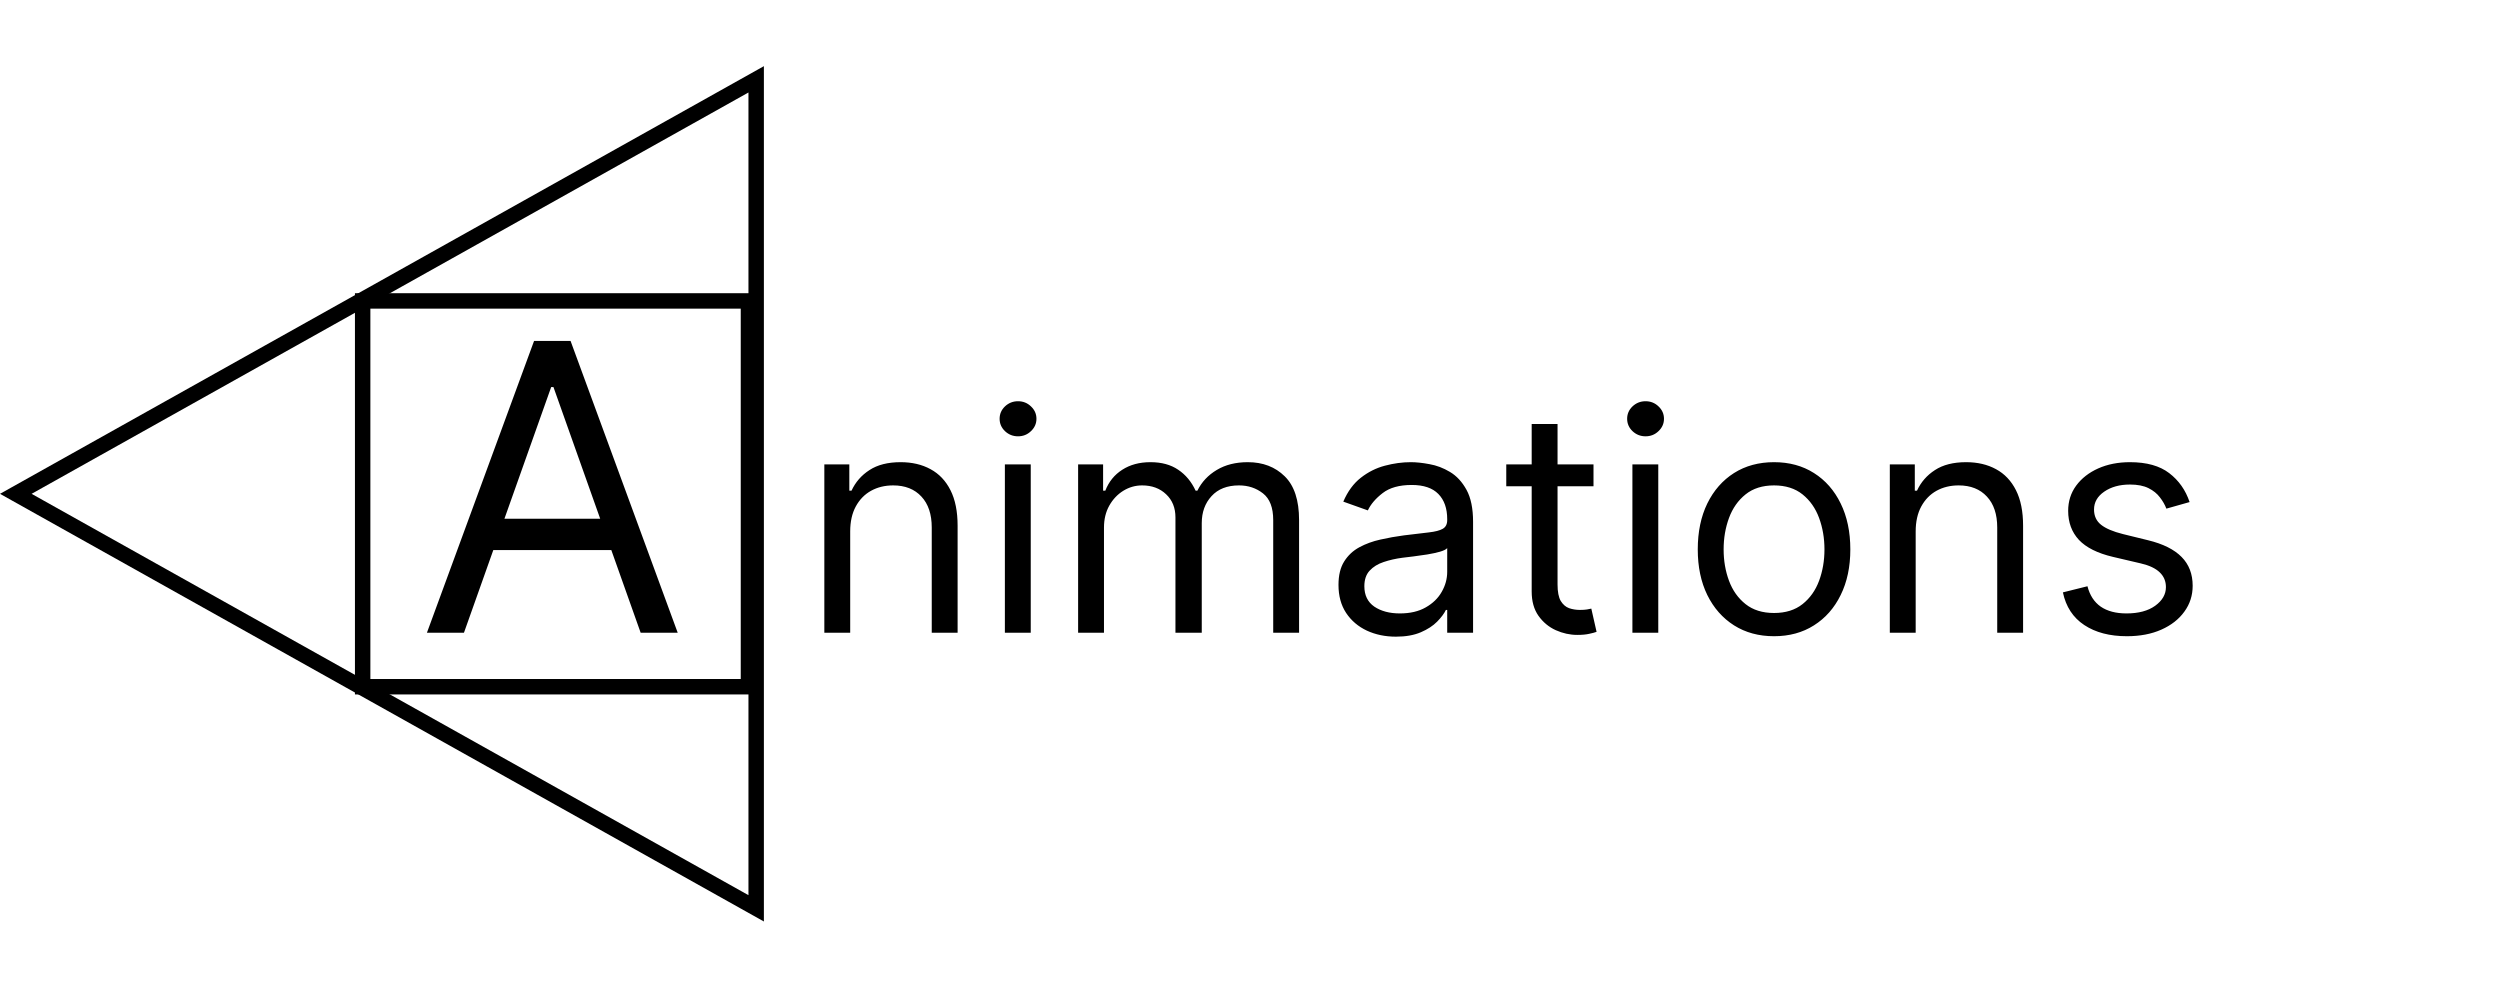 <svg width="162" height="64" viewBox="0 0 162 64" fill="none" xmlns="http://www.w3.org/2000/svg">
<path id="animations" d="M30.065 41H27.665L34.608 22.091H36.972L43.915 41H41.514L35.864 25.082H35.716L30.065 41ZM30.952 33.614H40.628V35.645H30.952V33.614ZM55.093 34.438V41H53.417V30.091H55.036V31.796H55.178C55.434 31.241 55.822 30.796 56.343 30.46C56.864 30.119 57.536 29.949 58.36 29.949C59.099 29.949 59.745 30.1 60.299 30.403C60.853 30.702 61.284 31.156 61.592 31.767C61.899 32.373 62.053 33.14 62.053 34.068V41H60.377V34.182C60.377 33.325 60.155 32.657 59.709 32.179C59.264 31.696 58.654 31.454 57.877 31.454C57.342 31.454 56.864 31.57 56.443 31.803C56.026 32.035 55.697 32.373 55.455 32.818C55.214 33.263 55.093 33.803 55.093 34.438ZM65.116 41V30.091H66.792V41H65.116ZM65.968 28.273C65.642 28.273 65.36 28.162 65.123 27.939C64.891 27.716 64.775 27.449 64.775 27.136C64.775 26.824 64.891 26.556 65.123 26.334C65.36 26.111 65.642 26 65.968 26C66.295 26 66.575 26.111 66.806 26.334C67.043 26.556 67.162 26.824 67.162 27.136C67.162 27.449 67.043 27.716 66.806 27.939C66.575 28.162 66.295 28.273 65.968 28.273ZM69.862 41V30.091H71.481V31.796H71.624C71.851 31.213 72.218 30.761 72.724 30.439C73.231 30.112 73.84 29.949 74.55 29.949C75.269 29.949 75.868 30.112 76.347 30.439C76.829 30.761 77.206 31.213 77.476 31.796H77.59C77.869 31.232 78.288 30.785 78.847 30.453C79.405 30.117 80.075 29.949 80.856 29.949C81.832 29.949 82.63 30.254 83.25 30.865C83.87 31.471 84.18 32.416 84.18 33.699V41H82.504V33.699C82.504 32.894 82.284 32.319 81.844 31.973C81.403 31.627 80.885 31.454 80.288 31.454C79.521 31.454 78.927 31.687 78.506 32.151C78.084 32.61 77.874 33.192 77.874 33.898V41H76.169V33.528C76.169 32.908 75.968 32.409 75.565 32.03C75.163 31.646 74.644 31.454 74.01 31.454C73.574 31.454 73.167 31.57 72.788 31.803C72.414 32.035 72.111 32.356 71.879 32.769C71.652 33.176 71.538 33.647 71.538 34.182V41H69.862ZM90.455 41.256C89.764 41.256 89.137 41.126 88.573 40.865C88.01 40.6 87.562 40.219 87.231 39.722C86.899 39.22 86.734 38.614 86.734 37.903C86.734 37.278 86.857 36.772 87.103 36.383C87.349 35.99 87.678 35.683 88.09 35.46C88.502 35.238 88.957 35.072 89.454 34.963C89.956 34.849 90.46 34.76 90.967 34.693C91.629 34.608 92.167 34.544 92.579 34.501C92.996 34.454 93.299 34.376 93.488 34.267C93.682 34.158 93.779 33.969 93.779 33.699V33.642C93.779 32.941 93.587 32.397 93.204 32.008C92.825 31.62 92.25 31.426 91.478 31.426C90.678 31.426 90.05 31.601 89.596 31.952C89.141 32.302 88.822 32.676 88.637 33.074L87.046 32.506C87.33 31.843 87.709 31.327 88.183 30.957C88.661 30.583 89.182 30.323 89.745 30.176C90.313 30.025 90.872 29.949 91.421 29.949C91.772 29.949 92.174 29.991 92.629 30.077C93.088 30.157 93.531 30.325 93.957 30.581C94.388 30.837 94.745 31.223 95.029 31.739C95.313 32.255 95.455 32.946 95.455 33.812V41H93.779V39.523H93.694C93.58 39.76 93.391 40.013 93.126 40.283C92.861 40.553 92.508 40.782 92.067 40.972C91.627 41.161 91.09 41.256 90.455 41.256ZM90.711 39.75C91.374 39.75 91.933 39.62 92.387 39.359C92.846 39.099 93.192 38.763 93.424 38.351C93.661 37.939 93.779 37.506 93.779 37.051V35.517C93.708 35.602 93.552 35.68 93.31 35.751C93.074 35.818 92.799 35.877 92.487 35.929C92.179 35.976 91.878 36.019 91.585 36.057C91.296 36.09 91.061 36.118 90.881 36.142C90.446 36.199 90.039 36.291 89.66 36.419C89.286 36.542 88.983 36.729 88.751 36.98C88.523 37.226 88.41 37.562 88.41 37.989C88.41 38.571 88.625 39.011 89.056 39.31C89.492 39.603 90.043 39.75 90.711 39.75ZM103.259 30.091V31.511H97.606V30.091H103.259ZM99.253 27.477H100.929V37.875C100.929 38.349 100.998 38.704 101.135 38.94C101.277 39.172 101.457 39.329 101.675 39.409C101.898 39.485 102.132 39.523 102.378 39.523C102.563 39.523 102.714 39.513 102.833 39.494C102.951 39.471 103.046 39.452 103.117 39.438L103.458 40.943C103.344 40.986 103.185 41.028 102.982 41.071C102.778 41.118 102.52 41.142 102.208 41.142C101.734 41.142 101.27 41.04 100.816 40.837C100.366 40.633 99.992 40.323 99.694 39.906C99.4 39.49 99.253 38.964 99.253 38.33V27.477ZM105.78 41V30.091H107.456V41H105.78ZM106.632 28.273C106.306 28.273 106.024 28.162 105.787 27.939C105.555 27.716 105.439 27.449 105.439 27.136C105.439 26.824 105.555 26.556 105.787 26.334C106.024 26.111 106.306 26 106.632 26C106.959 26 107.239 26.111 107.471 26.334C107.707 26.556 107.826 26.824 107.826 27.136C107.826 27.449 107.707 27.716 107.471 27.939C107.239 28.162 106.959 28.273 106.632 28.273ZM114.958 41.227C113.973 41.227 113.109 40.993 112.366 40.524C111.627 40.055 111.049 39.4 110.633 38.557C110.221 37.714 110.015 36.729 110.015 35.602C110.015 34.466 110.221 33.474 110.633 32.626C111.049 31.779 111.627 31.121 112.366 30.652C113.109 30.183 113.973 29.949 114.958 29.949C115.943 29.949 116.805 30.183 117.543 30.652C118.287 31.121 118.864 31.779 119.276 32.626C119.693 33.474 119.901 34.466 119.901 35.602C119.901 36.729 119.693 37.714 119.276 38.557C118.864 39.4 118.287 40.055 117.543 40.524C116.805 40.993 115.943 41.227 114.958 41.227ZM114.958 39.722C115.706 39.722 116.322 39.53 116.805 39.146C117.288 38.763 117.645 38.258 117.877 37.633C118.109 37.008 118.225 36.331 118.225 35.602C118.225 34.873 118.109 34.194 117.877 33.564C117.645 32.934 117.288 32.425 116.805 32.037C116.322 31.649 115.706 31.454 114.958 31.454C114.21 31.454 113.594 31.649 113.112 32.037C112.629 32.425 112.271 32.934 112.039 33.564C111.807 34.194 111.691 34.873 111.691 35.602C111.691 36.331 111.807 37.008 112.039 37.633C112.271 38.258 112.629 38.763 113.112 39.146C113.594 39.53 114.21 39.722 114.958 39.722ZM124.136 34.438V41H122.46V30.091H124.079V31.796H124.221C124.477 31.241 124.865 30.796 125.386 30.46C125.907 30.119 126.579 29.949 127.403 29.949C128.142 29.949 128.788 30.1 129.342 30.403C129.896 30.702 130.327 31.156 130.635 31.767C130.942 32.373 131.096 33.14 131.096 34.068V41H129.42V34.182C129.42 33.325 129.198 32.657 128.752 32.179C128.307 31.696 127.697 31.454 126.92 31.454C126.385 31.454 125.907 31.57 125.485 31.803C125.069 32.035 124.74 32.373 124.498 32.818C124.257 33.263 124.136 33.803 124.136 34.438ZM141.886 32.534L140.381 32.96C140.286 32.709 140.146 32.465 139.962 32.229C139.782 31.987 139.536 31.788 139.223 31.632C138.911 31.476 138.51 31.398 138.023 31.398C137.355 31.398 136.799 31.552 136.354 31.859C135.913 32.162 135.693 32.548 135.693 33.017C135.693 33.434 135.845 33.763 136.148 34.004C136.451 34.246 136.924 34.447 137.568 34.608L139.188 35.006C140.163 35.242 140.89 35.605 141.368 36.092C141.846 36.575 142.085 37.198 142.085 37.96C142.085 38.585 141.905 39.144 141.545 39.636C141.19 40.129 140.693 40.517 140.054 40.801C139.415 41.085 138.671 41.227 137.824 41.227C136.711 41.227 135.79 40.986 135.061 40.503C134.332 40.02 133.87 39.314 133.676 38.386L135.267 37.989C135.419 38.576 135.705 39.016 136.126 39.31C136.553 39.603 137.109 39.75 137.795 39.75C138.577 39.75 139.197 39.584 139.656 39.253C140.12 38.917 140.352 38.514 140.352 38.045C140.352 37.667 140.22 37.349 139.955 37.094C139.689 36.833 139.282 36.639 138.733 36.511L136.915 36.085C135.916 35.849 135.182 35.481 134.713 34.984C134.249 34.483 134.017 33.855 134.017 33.102C134.017 32.487 134.19 31.942 134.536 31.469C134.886 30.995 135.362 30.624 135.963 30.354C136.569 30.084 137.256 29.949 138.023 29.949C139.102 29.949 139.95 30.186 140.565 30.659C141.186 31.133 141.626 31.758 141.886 32.534Z" fill="black"/>
<rect id="rectangle 1" x="23.5" y="19.5" width="25" height="25" stroke="black"/>
<path id="polygon 1" d="M49 58.86L1.024 32L49 5.14L49 58.86Z" stroke="black"/>
</svg>
